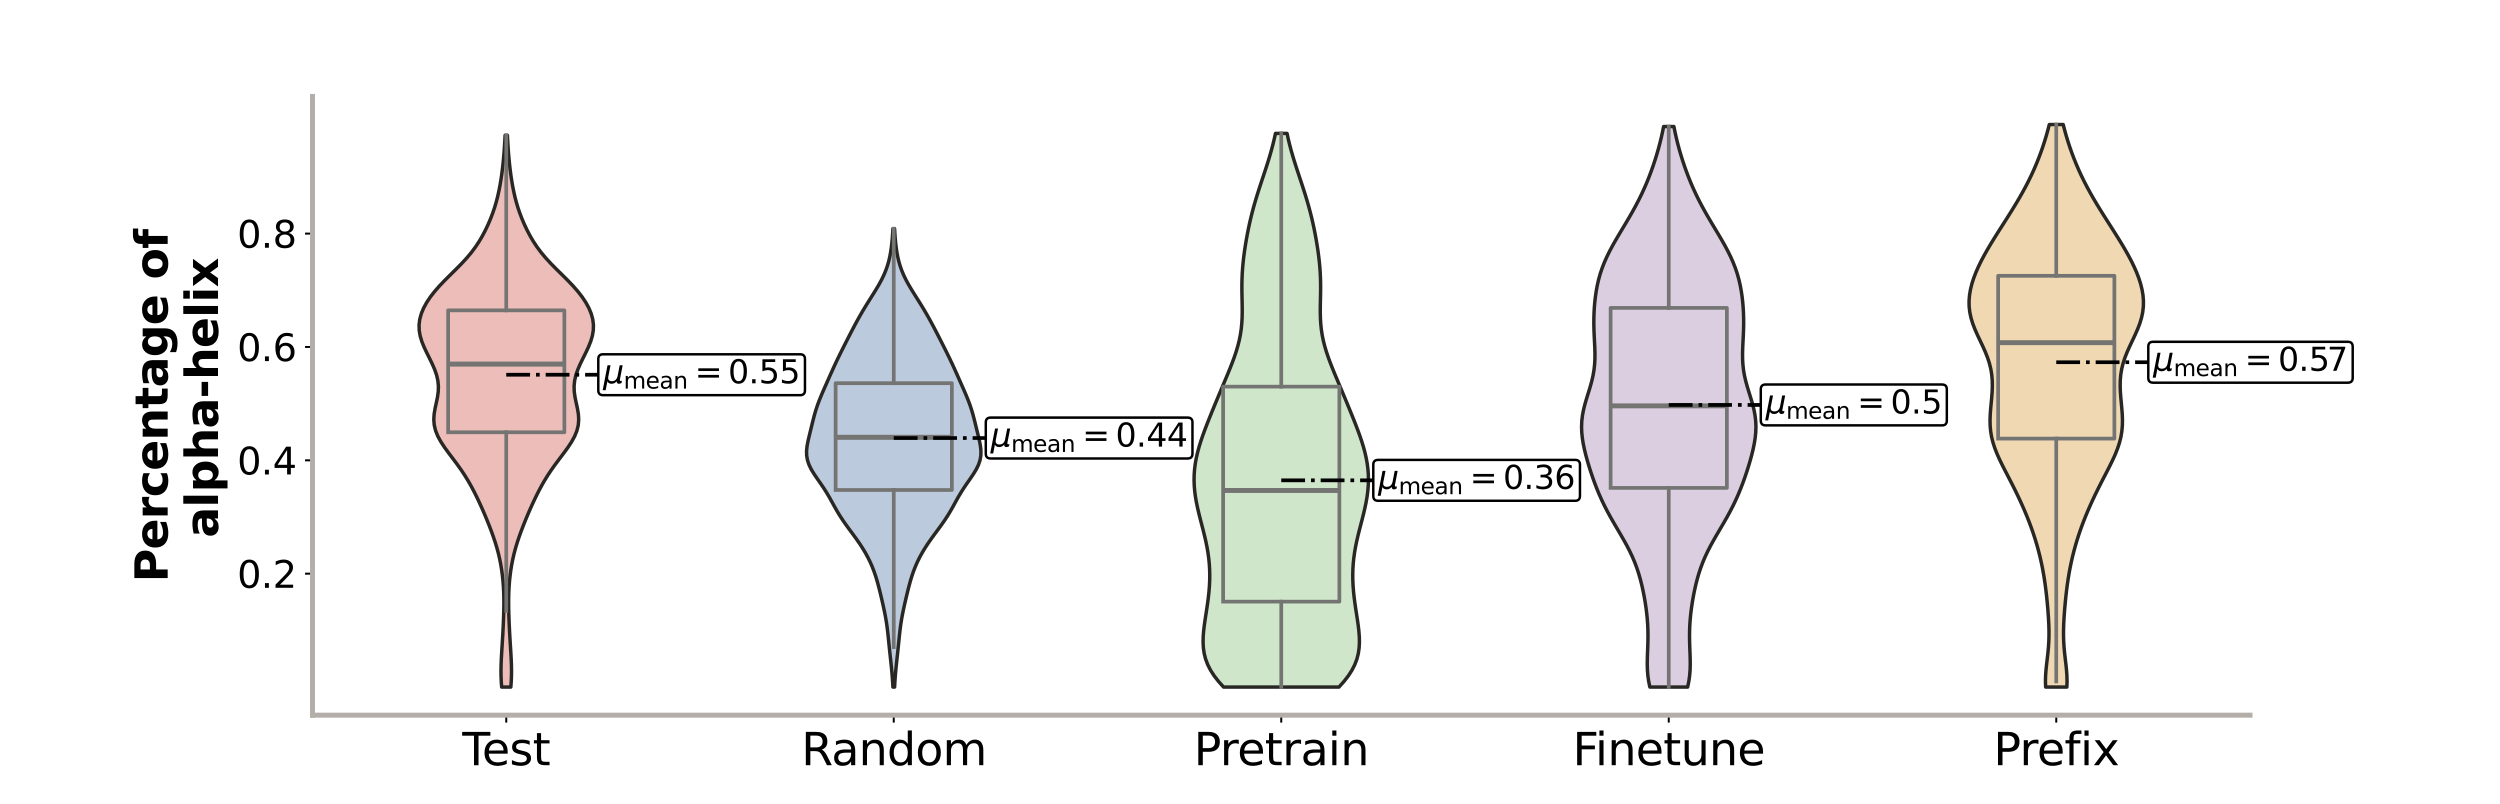 <?xml version="1.0" encoding="utf-8" standalone="no"?>
<!DOCTYPE svg PUBLIC "-//W3C//DTD SVG 1.1//EN"
  "http://www.w3.org/Graphics/SVG/1.1/DTD/svg11.dtd">
<svg xmlns:xlink="http://www.w3.org/1999/xlink" width="1008pt" height="324pt" viewBox="0 0 1008 324" xmlns="http://www.w3.org/2000/svg" version="1.1">
 <defs>
  <style type="text/css">*{stroke-linejoin: round; stroke-linecap: butt}</style>
 </defs>
 <g id="figure_1">
  <g id="patch_1">
   <path d="M 0 324 
L 1008 324 
L 1008 0 
L 0 0 
z
" style="fill: #ffffff"/>
  </g>
  <g id="axes_1">
   <g id="patch_2">
    <path d="M 126 288.36 
L 907.2 288.36 
L 907.2 38.88 
L 126 38.88 
z
" style="fill: #ffffff"/>
   </g>
   <g id="PolyCollection_1">
    <defs>
     <path id="m876f90b2d5" d="M 205.969 -46.98 
L 202.271 -46.98 
L 202.106 -49.227 
L 202.013 -51.474 
L 201.992 -53.721 
L 202.034 -55.968 
L 202.125 -58.215 
L 202.248 -60.461 
L 202.388 -62.708 
L 202.53 -64.955 
L 202.665 -67.202 
L 202.789 -69.449 
L 202.9 -71.696 
L 202.996 -73.943 
L 203.076 -76.19 
L 203.133 -78.437 
L 203.161 -80.684 
L 203.149 -82.93 
L 203.09 -85.177 
L 202.977 -87.424 
L 202.806 -89.671 
L 202.572 -91.918 
L 202.273 -94.165 
L 201.903 -96.412 
L 201.458 -98.659 
L 200.933 -100.906 
L 200.328 -103.153 
L 199.645 -105.4 
L 198.894 -107.646 
L 198.084 -109.893 
L 197.226 -112.14 
L 196.326 -114.387 
L 195.388 -116.634 
L 194.413 -118.881 
L 193.398 -121.128 
L 192.337 -123.375 
L 191.22 -125.622 
L 190.034 -127.869 
L 188.758 -130.115 
L 187.376 -132.362 
L 185.878 -134.609 
L 184.272 -136.856 
L 182.589 -139.103 
L 180.89 -141.35 
L 179.255 -143.597 
L 177.777 -145.844 
L 176.545 -148.091 
L 175.633 -150.338 
L 175.085 -152.585 
L 174.905 -154.831 
L 175.047 -157.078 
L 175.425 -159.325 
L 175.915 -161.572 
L 176.381 -163.819 
L 176.697 -166.066 
L 176.768 -168.313 
L 176.544 -170.56 
L 176.022 -172.807 
L 175.241 -175.054 
L 174.263 -177.3 
L 173.171 -179.547 
L 172.051 -181.794 
L 170.995 -184.041 
L 170.089 -186.288 
L 169.412 -188.535 
L 169.025 -190.782 
L 168.966 -193.029 
L 169.248 -195.276 
L 169.864 -197.523 
L 170.794 -199.77 
L 172.017 -202.016 
L 173.512 -204.263 
L 175.26 -206.51 
L 177.232 -208.757 
L 179.382 -211.004 
L 181.641 -213.251 
L 183.922 -215.498 
L 186.135 -217.745 
L 188.205 -219.992 
L 190.085 -222.239 
L 191.759 -224.485 
L 193.239 -226.732 
L 194.552 -228.979 
L 195.729 -231.226 
L 196.792 -233.473 
L 197.754 -235.72 
L 198.619 -237.967 
L 199.388 -240.214 
L 200.06 -242.461 
L 200.643 -244.708 
L 201.147 -246.955 
L 201.584 -249.201 
L 201.964 -251.448 
L 202.297 -253.695 
L 202.588 -255.942 
L 202.84 -258.189 
L 203.056 -260.436 
L 203.242 -262.683 
L 203.401 -264.93 
L 203.539 -267.177 
L 203.659 -269.424 
L 204.581 -269.424 
L 204.581 -269.424 
L 204.701 -267.177 
L 204.839 -264.93 
L 204.998 -262.683 
L 205.184 -260.436 
L 205.4 -258.189 
L 205.652 -255.942 
L 205.943 -253.695 
L 206.276 -251.448 
L 206.656 -249.201 
L 207.093 -246.955 
L 207.597 -244.708 
L 208.18 -242.461 
L 208.852 -240.214 
L 209.621 -237.967 
L 210.486 -235.72 
L 211.448 -233.473 
L 212.511 -231.226 
L 213.688 -228.979 
L 215.001 -226.732 
L 216.481 -224.485 
L 218.155 -222.239 
L 220.035 -219.992 
L 222.105 -217.745 
L 224.318 -215.498 
L 226.599 -213.251 
L 228.858 -211.004 
L 231.008 -208.757 
L 232.98 -206.51 
L 234.728 -204.263 
L 236.223 -202.016 
L 237.446 -199.77 
L 238.376 -197.523 
L 238.992 -195.276 
L 239.274 -193.029 
L 239.215 -190.782 
L 238.828 -188.535 
L 238.151 -186.288 
L 237.245 -184.041 
L 236.189 -181.794 
L 235.069 -179.547 
L 233.977 -177.3 
L 232.999 -175.054 
L 232.218 -172.807 
L 231.696 -170.56 
L 231.472 -168.313 
L 231.543 -166.066 
L 231.859 -163.819 
L 232.325 -161.572 
L 232.815 -159.325 
L 233.193 -157.078 
L 233.335 -154.831 
L 233.155 -152.585 
L 232.607 -150.338 
L 231.695 -148.091 
L 230.463 -145.844 
L 228.985 -143.597 
L 227.35 -141.35 
L 225.651 -139.103 
L 223.968 -136.856 
L 222.362 -134.609 
L 220.864 -132.362 
L 219.482 -130.115 
L 218.206 -127.869 
L 217.02 -125.622 
L 215.903 -123.375 
L 214.842 -121.128 
L 213.827 -118.881 
L 212.852 -116.634 
L 211.914 -114.387 
L 211.014 -112.14 
L 210.156 -109.893 
L 209.346 -107.646 
L 208.595 -105.4 
L 207.912 -103.153 
L 207.307 -100.906 
L 206.782 -98.659 
L 206.337 -96.412 
L 205.967 -94.165 
L 205.668 -91.918 
L 205.434 -89.671 
L 205.263 -87.424 
L 205.15 -85.177 
L 205.091 -82.93 
L 205.079 -80.684 
L 205.107 -78.437 
L 205.164 -76.19 
L 205.244 -73.943 
L 205.34 -71.696 
L 205.451 -69.449 
L 205.575 -67.202 
L 205.71 -64.955 
L 205.852 -62.708 
L 205.992 -60.461 
L 206.115 -58.215 
L 206.206 -55.968 
L 206.248 -53.721 
L 206.227 -51.474 
L 206.134 -49.227 
L 205.969 -46.98 
z
" style="stroke: #282724; stroke-width: 1.4"/>
    </defs>
    <g clip-path="url(#p2ea3771a79)">
     <use xlink:href="#m876f90b2d5" x="0" y="324" style="fill: #edbdb9; stroke: #282724; stroke-width: 1.4"/>
    </g>
   </g>
   <g id="PolyCollection_2">
    <defs>
     <path id="mf12c74383c" d="M 360.703 -46.98 
L 360.017 -46.98 
L 359.911 -48.847 
L 359.785 -50.714 
L 359.636 -52.58 
L 359.465 -54.447 
L 359.276 -56.314 
L 359.076 -58.181 
L 358.871 -60.047 
L 358.671 -61.914 
L 358.479 -63.781 
L 358.292 -65.648 
L 358.103 -67.514 
L 357.9 -69.381 
L 357.669 -71.248 
L 357.398 -73.115 
L 357.085 -74.981 
L 356.729 -76.848 
L 356.341 -78.715 
L 355.928 -80.582 
L 355.499 -82.448 
L 355.058 -84.315 
L 354.602 -86.182 
L 354.121 -88.049 
L 353.604 -89.915 
L 353.032 -91.782 
L 352.391 -93.649 
L 351.666 -95.516 
L 350.849 -97.382 
L 349.932 -99.249 
L 348.912 -101.116 
L 347.789 -102.983 
L 346.57 -104.849 
L 345.269 -106.716 
L 343.91 -108.583 
L 342.528 -110.45 
L 341.165 -112.316 
L 339.858 -114.183 
L 338.636 -116.05 
L 337.504 -117.917 
L 336.446 -119.783 
L 335.422 -121.65 
L 334.382 -123.517 
L 333.28 -125.384 
L 332.091 -127.25 
L 330.822 -129.117 
L 329.516 -130.984 
L 328.25 -132.851 
L 327.116 -134.717 
L 326.202 -136.584 
L 325.571 -138.451 
L 325.246 -140.318 
L 325.206 -142.184 
L 325.394 -144.051 
L 325.738 -145.918 
L 326.164 -147.785 
L 326.62 -149.651 
L 327.077 -151.518 
L 327.532 -153.385 
L 327.998 -155.252 
L 328.5 -157.118 
L 329.059 -158.985 
L 329.687 -160.852 
L 330.387 -162.719 
L 331.146 -164.585 
L 331.946 -166.452 
L 332.768 -168.319 
L 333.596 -170.186 
L 334.425 -172.052 
L 335.257 -173.919 
L 336.101 -175.786 
L 336.965 -177.653 
L 337.853 -179.519 
L 338.766 -181.386 
L 339.696 -183.253 
L 340.638 -185.12 
L 341.586 -186.986 
L 342.54 -188.853 
L 343.504 -190.72 
L 344.485 -192.587 
L 345.489 -194.454 
L 346.525 -196.32 
L 347.599 -198.187 
L 348.713 -200.054 
L 349.864 -201.921 
L 351.038 -203.787 
L 352.216 -205.654 
L 353.368 -207.521 
L 354.465 -209.388 
L 355.476 -211.254 
L 356.377 -213.121 
L 357.157 -214.988 
L 357.811 -216.855 
L 358.348 -218.721 
L 358.78 -220.588 
L 359.124 -222.455 
L 359.397 -224.322 
L 359.613 -226.188 
L 359.784 -228.055 
L 359.921 -229.922 
L 360.029 -231.789 
L 360.691 -231.789 
L 360.691 -231.789 
L 360.799 -229.922 
L 360.936 -228.055 
L 361.107 -226.188 
L 361.323 -224.322 
L 361.596 -222.455 
L 361.94 -220.588 
L 362.372 -218.721 
L 362.909 -216.855 
L 363.563 -214.988 
L 364.343 -213.121 
L 365.244 -211.254 
L 366.255 -209.388 
L 367.352 -207.521 
L 368.504 -205.654 
L 369.682 -203.787 
L 370.856 -201.921 
L 372.007 -200.054 
L 373.121 -198.187 
L 374.195 -196.32 
L 375.231 -194.454 
L 376.235 -192.587 
L 377.216 -190.72 
L 378.18 -188.853 
L 379.134 -186.986 
L 380.082 -185.12 
L 381.024 -183.253 
L 381.954 -181.386 
L 382.867 -179.519 
L 383.755 -177.653 
L 384.619 -175.786 
L 385.463 -173.919 
L 386.295 -172.052 
L 387.124 -170.186 
L 387.952 -168.319 
L 388.774 -166.452 
L 389.574 -164.585 
L 390.333 -162.719 
L 391.033 -160.852 
L 391.661 -158.985 
L 392.22 -157.118 
L 392.722 -155.252 
L 393.188 -153.385 
L 393.643 -151.518 
L 394.1 -149.651 
L 394.556 -147.785 
L 394.982 -145.918 
L 395.326 -144.051 
L 395.514 -142.184 
L 395.474 -140.318 
L 395.149 -138.451 
L 394.518 -136.584 
L 393.604 -134.717 
L 392.47 -132.851 
L 391.204 -130.984 
L 389.898 -129.117 
L 388.629 -127.25 
L 387.44 -125.384 
L 386.338 -123.517 
L 385.298 -121.65 
L 384.274 -119.783 
L 383.216 -117.917 
L 382.084 -116.05 
L 380.862 -114.183 
L 379.555 -112.316 
L 378.192 -110.45 
L 376.81 -108.583 
L 375.451 -106.716 
L 374.15 -104.849 
L 372.931 -102.983 
L 371.808 -101.116 
L 370.788 -99.249 
L 369.871 -97.382 
L 369.054 -95.516 
L 368.329 -93.649 
L 367.688 -91.782 
L 367.116 -89.915 
L 366.599 -88.049 
L 366.118 -86.182 
L 365.662 -84.315 
L 365.221 -82.448 
L 364.792 -80.582 
L 364.379 -78.715 
L 363.991 -76.848 
L 363.635 -74.981 
L 363.322 -73.115 
L 363.051 -71.248 
L 362.82 -69.381 
L 362.617 -67.514 
L 362.428 -65.648 
L 362.241 -63.781 
L 362.049 -61.914 
L 361.849 -60.047 
L 361.644 -58.181 
L 361.444 -56.314 
L 361.255 -54.447 
L 361.084 -52.58 
L 360.935 -50.714 
L 360.809 -48.847 
L 360.703 -46.98 
z
" style="stroke: #282724; stroke-width: 1.4"/>
    </defs>
    <g clip-path="url(#p2ea3771a79)">
     <use xlink:href="#mf12c74383c" x="0" y="324" style="fill: #bbcadc; stroke: #282724; stroke-width: 1.4"/>
    </g>
   </g>
   <g id="PolyCollection_3">
    <defs>
     <path id="m6385f361f2" d="M 539.866 -46.98 
L 493.334 -46.98 
L 491.318 -49.235 
L 489.565 -51.49 
L 488.107 -53.744 
L 486.956 -55.999 
L 486.104 -58.254 
L 485.53 -60.509 
L 485.202 -62.763 
L 485.081 -65.018 
L 485.127 -67.273 
L 485.299 -69.528 
L 485.562 -71.783 
L 485.881 -74.037 
L 486.227 -76.292 
L 486.575 -78.547 
L 486.905 -80.802 
L 487.199 -83.056 
L 487.443 -85.311 
L 487.626 -87.566 
L 487.738 -89.821 
L 487.772 -92.076 
L 487.723 -94.33 
L 487.589 -96.585 
L 487.367 -98.84 
L 487.061 -101.095 
L 486.675 -103.349 
L 486.218 -105.604 
L 485.702 -107.859 
L 485.143 -110.114 
L 484.56 -112.369 
L 483.973 -114.623 
L 483.404 -116.878 
L 482.874 -119.133 
L 482.404 -121.388 
L 482.012 -123.642 
L 481.713 -125.897 
L 481.522 -128.152 
L 481.446 -130.407 
L 481.492 -132.662 
L 481.662 -134.916 
L 481.955 -137.171 
L 482.365 -139.426 
L 482.884 -141.681 
L 483.5 -143.935 
L 484.2 -146.19 
L 484.968 -148.445 
L 485.791 -150.7 
L 486.653 -152.955 
L 487.543 -155.209 
L 488.452 -157.464 
L 489.374 -159.719 
L 490.306 -161.974 
L 491.246 -164.228 
L 492.193 -166.483 
L 493.144 -168.738 
L 494.094 -170.993 
L 495.035 -173.248 
L 495.956 -175.502 
L 496.84 -177.757 
L 497.671 -180.012 
L 498.429 -182.267 
L 499.098 -184.522 
L 499.664 -186.776 
L 500.117 -189.031 
L 500.455 -191.286 
L 500.683 -193.541 
L 500.813 -195.795 
L 500.862 -198.05 
L 500.854 -200.305 
L 500.814 -202.56 
L 500.765 -204.815 
L 500.732 -207.069 
L 500.732 -209.324 
L 500.777 -211.579 
L 500.876 -213.834 
L 501.031 -216.088 
L 501.239 -218.343 
L 501.496 -220.598 
L 501.798 -222.853 
L 502.139 -225.108 
L 502.517 -227.362 
L 502.929 -229.617 
L 503.378 -231.872 
L 503.863 -234.127 
L 504.388 -236.381 
L 504.955 -238.636 
L 505.563 -240.891 
L 506.211 -243.146 
L 506.896 -245.401 
L 507.61 -247.655 
L 508.346 -249.91 
L 509.094 -252.165 
L 509.843 -254.42 
L 510.582 -256.674 
L 511.299 -258.929 
L 511.985 -261.184 
L 512.631 -263.439 
L 513.229 -265.694 
L 513.775 -267.948 
L 514.265 -270.203 
L 518.935 -270.203 
L 518.935 -270.203 
L 519.425 -267.948 
L 519.971 -265.694 
L 520.569 -263.439 
L 521.215 -261.184 
L 521.901 -258.929 
L 522.618 -256.674 
L 523.357 -254.42 
L 524.106 -252.165 
L 524.854 -249.91 
L 525.59 -247.655 
L 526.304 -245.401 
L 526.989 -243.146 
L 527.637 -240.891 
L 528.245 -238.636 
L 528.812 -236.381 
L 529.337 -234.127 
L 529.822 -231.872 
L 530.271 -229.617 
L 530.683 -227.362 
L 531.061 -225.108 
L 531.402 -222.853 
L 531.704 -220.598 
L 531.961 -218.343 
L 532.169 -216.088 
L 532.324 -213.834 
L 532.423 -211.579 
L 532.468 -209.324 
L 532.468 -207.069 
L 532.435 -204.815 
L 532.386 -202.56 
L 532.346 -200.305 
L 532.338 -198.05 
L 532.387 -195.795 
L 532.517 -193.541 
L 532.745 -191.286 
L 533.083 -189.031 
L 533.536 -186.776 
L 534.102 -184.522 
L 534.771 -182.267 
L 535.529 -180.012 
L 536.36 -177.757 
L 537.244 -175.502 
L 538.165 -173.248 
L 539.106 -170.993 
L 540.056 -168.738 
L 541.007 -166.483 
L 541.954 -164.228 
L 542.894 -161.974 
L 543.826 -159.719 
L 544.748 -157.464 
L 545.657 -155.209 
L 546.547 -152.955 
L 547.409 -150.7 
L 548.232 -148.445 
L 549 -146.19 
L 549.7 -143.935 
L 550.316 -141.681 
L 550.835 -139.426 
L 551.245 -137.171 
L 551.538 -134.916 
L 551.708 -132.662 
L 551.754 -130.407 
L 551.678 -128.152 
L 551.487 -125.897 
L 551.188 -123.642 
L 550.796 -121.388 
L 550.326 -119.133 
L 549.796 -116.878 
L 549.227 -114.623 
L 548.64 -112.369 
L 548.057 -110.114 
L 547.498 -107.859 
L 546.982 -105.604 
L 546.525 -103.349 
L 546.139 -101.095 
L 545.833 -98.84 
L 545.611 -96.585 
L 545.477 -94.33 
L 545.428 -92.076 
L 545.462 -89.821 
L 545.574 -87.566 
L 545.757 -85.311 
L 546.001 -83.056 
L 546.295 -80.802 
L 546.625 -78.547 
L 546.973 -76.292 
L 547.319 -74.037 
L 547.638 -71.783 
L 547.901 -69.528 
L 548.073 -67.273 
L 548.119 -65.018 
L 547.998 -62.763 
L 547.67 -60.509 
L 547.096 -58.254 
L 546.244 -55.999 
L 545.093 -53.744 
L 543.635 -51.49 
L 541.882 -49.235 
L 539.866 -46.98 
z
" style="stroke: #282724; stroke-width: 1.4"/>
    </defs>
    <g clip-path="url(#p2ea3771a79)">
     <use xlink:href="#m6385f361f2" x="0" y="324" style="fill: #d0e6cb; stroke: #282724; stroke-width: 1.4"/>
    </g>
   </g>
   <g id="PolyCollection_4">
    <defs>
     <path id="m94297ff638" d="M 680.456 -46.98 
L 665.224 -46.98 
L 664.747 -49.263 
L 664.421 -51.546 
L 664.237 -53.828 
L 664.174 -56.111 
L 664.199 -58.394 
L 664.274 -60.677 
L 664.363 -62.96 
L 664.435 -65.243 
L 664.465 -67.525 
L 664.437 -69.808 
L 664.344 -72.091 
L 664.183 -74.374 
L 663.957 -76.657 
L 663.671 -78.939 
L 663.328 -81.222 
L 662.933 -83.505 
L 662.483 -85.788 
L 661.975 -88.071 
L 661.4 -90.353 
L 660.746 -92.636 
L 659.998 -94.919 
L 659.145 -97.202 
L 658.18 -99.485 
L 657.104 -101.768 
L 655.926 -104.05 
L 654.665 -106.333 
L 653.349 -108.616 
L 652.007 -110.899 
L 650.67 -113.182 
L 649.368 -115.464 
L 648.122 -117.747 
L 646.946 -120.03 
L 645.848 -122.313 
L 644.827 -124.596 
L 643.88 -126.879 
L 643 -129.161 
L 642.178 -131.444 
L 641.406 -133.727 
L 640.682 -136.01 
L 640.006 -138.293 
L 639.383 -140.575 
L 638.826 -142.858 
L 638.354 -145.141 
L 637.99 -147.424 
L 637.76 -149.707 
L 637.686 -151.989 
L 637.784 -154.272 
L 638.057 -156.555 
L 638.494 -158.838 
L 639.067 -161.121 
L 639.735 -163.404 
L 640.446 -165.686 
L 641.144 -167.969 
L 641.777 -170.252 
L 642.305 -172.535 
L 642.699 -174.818 
L 642.951 -177.1 
L 643.071 -179.383 
L 643.08 -181.666 
L 643.012 -183.949 
L 642.902 -186.232 
L 642.785 -188.514 
L 642.69 -190.797 
L 642.637 -193.08 
L 642.639 -195.363 
L 642.702 -197.646 
L 642.829 -199.929 
L 643.021 -202.211 
L 643.282 -204.494 
L 643.621 -206.777 
L 644.048 -209.06 
L 644.576 -211.343 
L 645.218 -213.625 
L 645.983 -215.908 
L 646.874 -218.191 
L 647.887 -220.474 
L 649.013 -222.757 
L 650.233 -225.04 
L 651.528 -227.322 
L 652.872 -229.605 
L 654.24 -231.888 
L 655.607 -234.171 
L 656.953 -236.454 
L 658.259 -238.736 
L 659.511 -241.019 
L 660.702 -243.302 
L 661.827 -245.585 
L 662.885 -247.868 
L 663.877 -250.15 
L 664.806 -252.433 
L 665.676 -254.716 
L 666.49 -256.999 
L 667.251 -259.282 
L 667.962 -261.565 
L 668.623 -263.847 
L 669.235 -266.13 
L 669.797 -268.413 
L 670.308 -270.696 
L 670.767 -272.979 
L 674.913 -272.979 
L 674.913 -272.979 
L 675.372 -270.696 
L 675.883 -268.413 
L 676.445 -266.13 
L 677.057 -263.847 
L 677.718 -261.565 
L 678.429 -259.282 
L 679.19 -256.999 
L 680.004 -254.716 
L 680.874 -252.433 
L 681.803 -250.15 
L 682.795 -247.868 
L 683.853 -245.585 
L 684.978 -243.302 
L 686.169 -241.019 
L 687.421 -238.736 
L 688.727 -236.454 
L 690.073 -234.171 
L 691.44 -231.888 
L 692.808 -229.605 
L 694.152 -227.322 
L 695.447 -225.04 
L 696.667 -222.757 
L 697.793 -220.474 
L 698.806 -218.191 
L 699.697 -215.908 
L 700.462 -213.625 
L 701.104 -211.343 
L 701.632 -209.06 
L 702.059 -206.777 
L 702.398 -204.494 
L 702.659 -202.211 
L 702.851 -199.929 
L 702.978 -197.646 
L 703.041 -195.363 
L 703.043 -193.08 
L 702.99 -190.797 
L 702.895 -188.514 
L 702.778 -186.232 
L 702.668 -183.949 
L 702.6 -181.666 
L 702.609 -179.383 
L 702.729 -177.1 
L 702.981 -174.818 
L 703.375 -172.535 
L 703.903 -170.252 
L 704.536 -167.969 
L 705.234 -165.686 
L 705.945 -163.404 
L 706.613 -161.121 
L 707.186 -158.838 
L 707.623 -156.555 
L 707.896 -154.272 
L 707.994 -151.989 
L 707.92 -149.707 
L 707.69 -147.424 
L 707.326 -145.141 
L 706.854 -142.858 
L 706.297 -140.575 
L 705.674 -138.293 
L 704.998 -136.01 
L 704.274 -133.727 
L 703.502 -131.444 
L 702.68 -129.161 
L 701.8 -126.879 
L 700.853 -124.596 
L 699.832 -122.313 
L 698.734 -120.03 
L 697.558 -117.747 
L 696.312 -115.464 
L 695.01 -113.182 
L 693.673 -110.899 
L 692.331 -108.616 
L 691.015 -106.333 
L 689.754 -104.05 
L 688.576 -101.768 
L 687.5 -99.485 
L 686.535 -97.202 
L 685.682 -94.919 
L 684.934 -92.636 
L 684.28 -90.353 
L 683.705 -88.071 
L 683.197 -85.788 
L 682.747 -83.505 
L 682.352 -81.222 
L 682.009 -78.939 
L 681.723 -76.657 
L 681.497 -74.374 
L 681.336 -72.091 
L 681.243 -69.808 
L 681.215 -67.525 
L 681.245 -65.243 
L 681.317 -62.96 
L 681.406 -60.677 
L 681.481 -58.394 
L 681.506 -56.111 
L 681.443 -53.828 
L 681.259 -51.546 
L 680.933 -49.263 
L 680.456 -46.98 
z
" style="stroke: #282724; stroke-width: 1.4"/>
    </defs>
    <g clip-path="url(#p2ea3771a79)">
     <use xlink:href="#m94297ff638" x="0" y="324" style="fill: #dbcee1; stroke: #282724; stroke-width: 1.4"/>
    </g>
   </g>
   <g id="PolyCollection_5">
    <defs>
     <path id="me8828ed50b" d="M 833.357 -46.98 
L 824.803 -46.98 
L 824.724 -49.271 
L 824.78 -51.562 
L 824.947 -53.853 
L 825.187 -56.144 
L 825.458 -58.435 
L 825.718 -60.725 
L 825.931 -63.016 
L 826.077 -65.307 
L 826.148 -67.598 
L 826.145 -69.889 
L 826.079 -72.18 
L 825.963 -74.471 
L 825.809 -76.762 
L 825.626 -79.053 
L 825.418 -81.344 
L 825.185 -83.635 
L 824.923 -85.925 
L 824.627 -88.216 
L 824.293 -90.507 
L 823.915 -92.798 
L 823.49 -95.089 
L 823.015 -97.38 
L 822.49 -99.671 
L 821.911 -101.962 
L 821.279 -104.253 
L 820.592 -106.544 
L 819.85 -108.835 
L 819.053 -111.125 
L 818.203 -113.416 
L 817.3 -115.707 
L 816.349 -117.998 
L 815.35 -120.289 
L 814.305 -122.58 
L 813.218 -124.871 
L 812.092 -127.162 
L 810.932 -129.453 
L 809.75 -131.744 
L 808.563 -134.035 
L 807.395 -136.325 
L 806.279 -138.616 
L 805.25 -140.907 
L 804.344 -143.198 
L 803.593 -145.489 
L 803.019 -147.78 
L 802.632 -150.071 
L 802.426 -152.362 
L 802.381 -154.653 
L 802.465 -156.944 
L 802.637 -159.235 
L 802.853 -161.525 
L 803.066 -163.816 
L 803.232 -166.107 
L 803.311 -168.398 
L 803.264 -170.689 
L 803.062 -172.98 
L 802.682 -175.271 
L 802.114 -177.562 
L 801.364 -179.853 
L 800.457 -182.144 
L 799.433 -184.435 
L 798.348 -186.725 
L 797.269 -189.016 
L 796.262 -191.307 
L 795.386 -193.598 
L 794.691 -195.889 
L 794.208 -198.18 
L 793.953 -200.471 
L 793.926 -202.762 
L 794.117 -205.053 
L 794.509 -207.344 
L 795.084 -209.635 
L 795.821 -211.925 
L 796.702 -214.216 
L 797.71 -216.507 
L 798.828 -218.798 
L 800.041 -221.089 
L 801.334 -223.38 
L 802.69 -225.671 
L 804.095 -227.962 
L 805.533 -230.253 
L 806.99 -232.544 
L 808.452 -234.835 
L 809.905 -237.125 
L 811.337 -239.416 
L 812.736 -241.707 
L 814.092 -243.998 
L 815.397 -246.289 
L 816.644 -248.58 
L 817.83 -250.871 
L 818.95 -253.162 
L 820.004 -255.453 
L 820.994 -257.744 
L 821.919 -260.035 
L 822.784 -262.325 
L 823.591 -264.616 
L 824.343 -266.907 
L 825.041 -269.198 
L 825.687 -271.489 
L 826.278 -273.78 
L 831.882 -273.78 
L 831.882 -273.78 
L 832.473 -271.489 
L 833.119 -269.198 
L 833.817 -266.907 
L 834.569 -264.616 
L 835.376 -262.325 
L 836.241 -260.035 
L 837.166 -257.744 
L 838.156 -255.453 
L 839.21 -253.162 
L 840.33 -250.871 
L 841.516 -248.58 
L 842.763 -246.289 
L 844.068 -243.998 
L 845.424 -241.707 
L 846.823 -239.416 
L 848.255 -237.125 
L 849.708 -234.835 
L 851.17 -232.544 
L 852.627 -230.253 
L 854.065 -227.962 
L 855.47 -225.671 
L 856.826 -223.38 
L 858.119 -221.089 
L 859.332 -218.798 
L 860.45 -216.507 
L 861.458 -214.216 
L 862.339 -211.925 
L 863.076 -209.635 
L 863.651 -207.344 
L 864.043 -205.053 
L 864.234 -202.762 
L 864.207 -200.471 
L 863.952 -198.18 
L 863.469 -195.889 
L 862.774 -193.598 
L 861.898 -191.307 
L 860.891 -189.016 
L 859.812 -186.725 
L 858.727 -184.435 
L 857.703 -182.144 
L 856.796 -179.853 
L 856.046 -177.562 
L 855.478 -175.271 
L 855.098 -172.98 
L 854.896 -170.689 
L 854.849 -168.398 
L 854.928 -166.107 
L 855.094 -163.816 
L 855.307 -161.525 
L 855.523 -159.235 
L 855.695 -156.944 
L 855.779 -154.653 
L 855.734 -152.362 
L 855.528 -150.071 
L 855.141 -147.78 
L 854.567 -145.489 
L 853.816 -143.198 
L 852.91 -140.907 
L 851.881 -138.616 
L 850.765 -136.325 
L 849.597 -134.035 
L 848.41 -131.744 
L 847.228 -129.453 
L 846.068 -127.162 
L 844.942 -124.871 
L 843.855 -122.58 
L 842.81 -120.289 
L 841.811 -117.998 
L 840.86 -115.707 
L 839.957 -113.416 
L 839.107 -111.125 
L 838.31 -108.835 
L 837.568 -106.544 
L 836.881 -104.253 
L 836.249 -101.962 
L 835.67 -99.671 
L 835.145 -97.38 
L 834.67 -95.089 
L 834.245 -92.798 
L 833.867 -90.507 
L 833.533 -88.216 
L 833.237 -85.925 
L 832.975 -83.635 
L 832.742 -81.344 
L 832.534 -79.053 
L 832.351 -76.762 
L 832.197 -74.471 
L 832.081 -72.18 
L 832.015 -69.889 
L 832.012 -67.598 
L 832.083 -65.307 
L 832.229 -63.016 
L 832.442 -60.725 
L 832.702 -58.435 
L 832.973 -56.144 
L 833.213 -53.853 
L 833.38 -51.562 
L 833.436 -49.271 
L 833.357 -46.98 
z
" style="stroke: #282724; stroke-width: 1.4"/>
    </defs>
    <g clip-path="url(#p2ea3771a79)">
     <use xlink:href="#me8828ed50b" x="0" y="324" style="fill: #f0d8b3; stroke: #282724; stroke-width: 1.4"/>
    </g>
   </g>
   <g id="matplotlib.axis_1">
    <g id="xtick_1">
     <g id="line2d_1">
      <defs>
       <path id="mc255197f6b" d="M 0 0 
L 0 3 
" style="stroke: #000000; stroke-width: 0.8"/>
      </defs>
      <g>
       <use xlink:href="#mc255197f6b" x="204.12" y="288.36" style="stroke: #000000; stroke-width: 0.8"/>
      </g>
     </g>
     <g id="text_1">
      <!-- Test -->
      <g transform="translate(186.398 308.537) scale(0.18 -0.18)">
       <defs>
        <path id="DejaVuSans-54" d="M -19 4666 
L 3928 4666 
L 3928 4134 
L 2272 4134 
L 2272 0 
L 1638 0 
L 1638 4134 
L -19 4134 
L -19 4666 
z
" transform="scale(0.016)"/>
        <path id="DejaVuSans-65" d="M 3597 1894 
L 3597 1613 
L 953 1613 
Q 991 1019 1311 708 
Q 1631 397 2203 397 
Q 2534 397 2845 478 
Q 3156 559 3463 722 
L 3463 178 
Q 3153 47 2828 -22 
Q 2503 -91 2169 -91 
Q 1331 -91 842 396 
Q 353 884 353 1716 
Q 353 2575 817 3079 
Q 1281 3584 2069 3584 
Q 2775 3584 3186 3129 
Q 3597 2675 3597 1894 
z
M 3022 2063 
Q 3016 2534 2758 2815 
Q 2500 3097 2075 3097 
Q 1594 3097 1305 2825 
Q 1016 2553 972 2059 
L 3022 2063 
z
" transform="scale(0.016)"/>
        <path id="DejaVuSans-73" d="M 2834 3397 
L 2834 2853 
Q 2591 2978 2328 3040 
Q 2066 3103 1784 3103 
Q 1356 3103 1142 2972 
Q 928 2841 928 2578 
Q 928 2378 1081 2264 
Q 1234 2150 1697 2047 
L 1894 2003 
Q 2506 1872 2764 1633 
Q 3022 1394 3022 966 
Q 3022 478 2636 193 
Q 2250 -91 1575 -91 
Q 1294 -91 989 -36 
Q 684 19 347 128 
L 347 722 
Q 666 556 975 473 
Q 1284 391 1588 391 
Q 1994 391 2212 530 
Q 2431 669 2431 922 
Q 2431 1156 2273 1281 
Q 2116 1406 1581 1522 
L 1381 1569 
Q 847 1681 609 1914 
Q 372 2147 372 2553 
Q 372 3047 722 3315 
Q 1072 3584 1716 3584 
Q 2034 3584 2315 3537 
Q 2597 3491 2834 3397 
z
" transform="scale(0.016)"/>
        <path id="DejaVuSans-74" d="M 1172 4494 
L 1172 3500 
L 2356 3500 
L 2356 3053 
L 1172 3053 
L 1172 1153 
Q 1172 725 1289 603 
Q 1406 481 1766 481 
L 2356 481 
L 2356 0 
L 1766 0 
Q 1100 0 847 248 
Q 594 497 594 1153 
L 594 3053 
L 172 3053 
L 172 3500 
L 594 3500 
L 594 4494 
L 1172 4494 
z
" transform="scale(0.016)"/>
       </defs>
       <use xlink:href="#DejaVuSans-54"/>
       <use xlink:href="#DejaVuSans-65" x="44.084"/>
       <use xlink:href="#DejaVuSans-73" x="105.607"/>
       <use xlink:href="#DejaVuSans-74" x="157.707"/>
      </g>
     </g>
    </g>
    <g id="xtick_2">
     <g id="line2d_2">
      <g>
       <use xlink:href="#mc255197f6b" x="360.36" y="288.36" style="stroke: #000000; stroke-width: 0.8"/>
      </g>
     </g>
     <g id="text_2">
      <!-- Random -->
      <g transform="translate(323.103 308.537) scale(0.18 -0.18)">
       <defs>
        <path id="DejaVuSans-52" d="M 2841 2188 
Q 3044 2119 3236 1894 
Q 3428 1669 3622 1275 
L 4263 0 
L 3584 0 
L 2988 1197 
Q 2756 1666 2539 1819 
Q 2322 1972 1947 1972 
L 1259 1972 
L 1259 0 
L 628 0 
L 628 4666 
L 2053 4666 
Q 2853 4666 3247 4331 
Q 3641 3997 3641 3322 
Q 3641 2881 3436 2590 
Q 3231 2300 2841 2188 
z
M 1259 4147 
L 1259 2491 
L 2053 2491 
Q 2509 2491 2742 2702 
Q 2975 2913 2975 3322 
Q 2975 3731 2742 3939 
Q 2509 4147 2053 4147 
L 1259 4147 
z
" transform="scale(0.016)"/>
        <path id="DejaVuSans-61" d="M 2194 1759 
Q 1497 1759 1228 1600 
Q 959 1441 959 1056 
Q 959 750 1161 570 
Q 1363 391 1709 391 
Q 2188 391 2477 730 
Q 2766 1069 2766 1631 
L 2766 1759 
L 2194 1759 
z
M 3341 1997 
L 3341 0 
L 2766 0 
L 2766 531 
Q 2569 213 2275 61 
Q 1981 -91 1556 -91 
Q 1019 -91 701 211 
Q 384 513 384 1019 
Q 384 1609 779 1909 
Q 1175 2209 1959 2209 
L 2766 2209 
L 2766 2266 
Q 2766 2663 2505 2880 
Q 2244 3097 1772 3097 
Q 1472 3097 1187 3025 
Q 903 2953 641 2809 
L 641 3341 
Q 956 3463 1253 3523 
Q 1550 3584 1831 3584 
Q 2591 3584 2966 3190 
Q 3341 2797 3341 1997 
z
" transform="scale(0.016)"/>
        <path id="DejaVuSans-6e" d="M 3513 2113 
L 3513 0 
L 2938 0 
L 2938 2094 
Q 2938 2591 2744 2837 
Q 2550 3084 2163 3084 
Q 1697 3084 1428 2787 
Q 1159 2491 1159 1978 
L 1159 0 
L 581 0 
L 581 3500 
L 1159 3500 
L 1159 2956 
Q 1366 3272 1645 3428 
Q 1925 3584 2291 3584 
Q 2894 3584 3203 3211 
Q 3513 2838 3513 2113 
z
" transform="scale(0.016)"/>
        <path id="DejaVuSans-64" d="M 2906 2969 
L 2906 4863 
L 3481 4863 
L 3481 0 
L 2906 0 
L 2906 525 
Q 2725 213 2448 61 
Q 2172 -91 1784 -91 
Q 1150 -91 751 415 
Q 353 922 353 1747 
Q 353 2572 751 3078 
Q 1150 3584 1784 3584 
Q 2172 3584 2448 3432 
Q 2725 3281 2906 2969 
z
M 947 1747 
Q 947 1113 1208 752 
Q 1469 391 1925 391 
Q 2381 391 2643 752 
Q 2906 1113 2906 1747 
Q 2906 2381 2643 2742 
Q 2381 3103 1925 3103 
Q 1469 3103 1208 2742 
Q 947 2381 947 1747 
z
" transform="scale(0.016)"/>
        <path id="DejaVuSans-6f" d="M 1959 3097 
Q 1497 3097 1228 2736 
Q 959 2375 959 1747 
Q 959 1119 1226 758 
Q 1494 397 1959 397 
Q 2419 397 2687 759 
Q 2956 1122 2956 1747 
Q 2956 2369 2687 2733 
Q 2419 3097 1959 3097 
z
M 1959 3584 
Q 2709 3584 3137 3096 
Q 3566 2609 3566 1747 
Q 3566 888 3137 398 
Q 2709 -91 1959 -91 
Q 1206 -91 779 398 
Q 353 888 353 1747 
Q 353 2609 779 3096 
Q 1206 3584 1959 3584 
z
" transform="scale(0.016)"/>
        <path id="DejaVuSans-6d" d="M 3328 2828 
Q 3544 3216 3844 3400 
Q 4144 3584 4550 3584 
Q 5097 3584 5394 3201 
Q 5691 2819 5691 2113 
L 5691 0 
L 5113 0 
L 5113 2094 
Q 5113 2597 4934 2840 
Q 4756 3084 4391 3084 
Q 3944 3084 3684 2787 
Q 3425 2491 3425 1978 
L 3425 0 
L 2847 0 
L 2847 2094 
Q 2847 2600 2669 2842 
Q 2491 3084 2119 3084 
Q 1678 3084 1418 2786 
Q 1159 2488 1159 1978 
L 1159 0 
L 581 0 
L 581 3500 
L 1159 3500 
L 1159 2956 
Q 1356 3278 1631 3431 
Q 1906 3584 2284 3584 
Q 2666 3584 2933 3390 
Q 3200 3197 3328 2828 
z
" transform="scale(0.016)"/>
       </defs>
       <use xlink:href="#DejaVuSans-52"/>
       <use xlink:href="#DejaVuSans-61" x="67.232"/>
       <use xlink:href="#DejaVuSans-6e" x="128.512"/>
       <use xlink:href="#DejaVuSans-64" x="191.891"/>
       <use xlink:href="#DejaVuSans-6f" x="255.367"/>
       <use xlink:href="#DejaVuSans-6d" x="316.549"/>
      </g>
     </g>
    </g>
    <g id="xtick_3">
     <g id="line2d_3">
      <g>
       <use xlink:href="#mc255197f6b" x="516.6" y="288.36" style="stroke: #000000; stroke-width: 0.8"/>
      </g>
     </g>
     <g id="text_3">
      <!-- Pretrain -->
      <g transform="translate(481.348 308.537) scale(0.18 -0.18)">
       <defs>
        <path id="DejaVuSans-50" d="M 1259 4147 
L 1259 2394 
L 2053 2394 
Q 2494 2394 2734 2622 
Q 2975 2850 2975 3272 
Q 2975 3691 2734 3919 
Q 2494 4147 2053 4147 
L 1259 4147 
z
M 628 4666 
L 2053 4666 
Q 2838 4666 3239 4311 
Q 3641 3956 3641 3272 
Q 3641 2581 3239 2228 
Q 2838 1875 2053 1875 
L 1259 1875 
L 1259 0 
L 628 0 
L 628 4666 
z
" transform="scale(0.016)"/>
        <path id="DejaVuSans-72" d="M 2631 2963 
Q 2534 3019 2420 3045 
Q 2306 3072 2169 3072 
Q 1681 3072 1420 2755 
Q 1159 2438 1159 1844 
L 1159 0 
L 581 0 
L 581 3500 
L 1159 3500 
L 1159 2956 
Q 1341 3275 1631 3429 
Q 1922 3584 2338 3584 
Q 2397 3584 2469 3576 
Q 2541 3569 2628 3553 
L 2631 2963 
z
" transform="scale(0.016)"/>
        <path id="DejaVuSans-69" d="M 603 3500 
L 1178 3500 
L 1178 0 
L 603 0 
L 603 3500 
z
M 603 4863 
L 1178 4863 
L 1178 4134 
L 603 4134 
L 603 4863 
z
" transform="scale(0.016)"/>
       </defs>
       <use xlink:href="#DejaVuSans-50"/>
       <use xlink:href="#DejaVuSans-72" x="58.553"/>
       <use xlink:href="#DejaVuSans-65" x="97.416"/>
       <use xlink:href="#DejaVuSans-74" x="158.939"/>
       <use xlink:href="#DejaVuSans-72" x="198.148"/>
       <use xlink:href="#DejaVuSans-61" x="239.262"/>
       <use xlink:href="#DejaVuSans-69" x="300.541"/>
       <use xlink:href="#DejaVuSans-6e" x="328.324"/>
      </g>
     </g>
    </g>
    <g id="xtick_4">
     <g id="line2d_4">
      <g>
       <use xlink:href="#mc255197f6b" x="672.84" y="288.36" style="stroke: #000000; stroke-width: 0.8"/>
      </g>
     </g>
     <g id="text_4">
      <!-- Finetune -->
      <g transform="translate(634.101 308.537) scale(0.18 -0.18)">
       <defs>
        <path id="DejaVuSans-46" d="M 628 4666 
L 3309 4666 
L 3309 4134 
L 1259 4134 
L 1259 2759 
L 3109 2759 
L 3109 2228 
L 1259 2228 
L 1259 0 
L 628 0 
L 628 4666 
z
" transform="scale(0.016)"/>
        <path id="DejaVuSans-75" d="M 544 1381 
L 544 3500 
L 1119 3500 
L 1119 1403 
Q 1119 906 1312 657 
Q 1506 409 1894 409 
Q 2359 409 2629 706 
Q 2900 1003 2900 1516 
L 2900 3500 
L 3475 3500 
L 3475 0 
L 2900 0 
L 2900 538 
Q 2691 219 2414 64 
Q 2138 -91 1772 -91 
Q 1169 -91 856 284 
Q 544 659 544 1381 
z
M 1991 3584 
L 1991 3584 
z
" transform="scale(0.016)"/>
       </defs>
       <use xlink:href="#DejaVuSans-46"/>
       <use xlink:href="#DejaVuSans-69" x="50.27"/>
       <use xlink:href="#DejaVuSans-6e" x="78.053"/>
       <use xlink:href="#DejaVuSans-65" x="141.432"/>
       <use xlink:href="#DejaVuSans-74" x="202.955"/>
       <use xlink:href="#DejaVuSans-75" x="242.164"/>
       <use xlink:href="#DejaVuSans-6e" x="305.543"/>
       <use xlink:href="#DejaVuSans-65" x="368.922"/>
      </g>
     </g>
    </g>
    <g id="xtick_5">
     <g id="line2d_5">
      <g>
       <use xlink:href="#mc255197f6b" x="829.08" y="288.36" style="stroke: #000000; stroke-width: 0.8"/>
      </g>
     </g>
     <g id="text_5">
      <!-- Prefix -->
      <g transform="translate(803.78 308.537) scale(0.18 -0.18)">
       <defs>
        <path id="DejaVuSans-66" d="M 2375 4863 
L 2375 4384 
L 1825 4384 
Q 1516 4384 1395 4259 
Q 1275 4134 1275 3809 
L 1275 3500 
L 2222 3500 
L 2222 3053 
L 1275 3053 
L 1275 0 
L 697 0 
L 697 3053 
L 147 3053 
L 147 3500 
L 697 3500 
L 697 3744 
Q 697 4328 969 4595 
Q 1241 4863 1831 4863 
L 2375 4863 
z
" transform="scale(0.016)"/>
        <path id="DejaVuSans-78" d="M 3513 3500 
L 2247 1797 
L 3578 0 
L 2900 0 
L 1881 1375 
L 863 0 
L 184 0 
L 1544 1831 
L 300 3500 
L 978 3500 
L 1906 2253 
L 2834 3500 
L 3513 3500 
z
" transform="scale(0.016)"/>
       </defs>
       <use xlink:href="#DejaVuSans-50"/>
       <use xlink:href="#DejaVuSans-72" x="58.553"/>
       <use xlink:href="#DejaVuSans-65" x="97.416"/>
       <use xlink:href="#DejaVuSans-66" x="158.939"/>
       <use xlink:href="#DejaVuSans-69" x="194.145"/>
       <use xlink:href="#DejaVuSans-78" x="221.928"/>
      </g>
     </g>
    </g>
   </g>
   <g id="matplotlib.axis_2">
    <g id="ytick_1">
     <g id="line2d_6">
      <defs>
       <path id="ma45da3b833" d="M 0 0 
L -3 0 
" style="stroke: #000000; stroke-width: 0.8"/>
      </defs>
      <g>
       <use xlink:href="#ma45da3b833" x="126" y="231.312" style="stroke: #000000; stroke-width: 0.8"/>
      </g>
     </g>
     <g id="text_6">
      <!-- 0.2 -->
      <g transform="translate(95.645 237.011) scale(0.15 -0.15)">
       <defs>
        <path id="DejaVuSans-30" d="M 2034 4250 
Q 1547 4250 1301 3770 
Q 1056 3291 1056 2328 
Q 1056 1369 1301 889 
Q 1547 409 2034 409 
Q 2525 409 2770 889 
Q 3016 1369 3016 2328 
Q 3016 3291 2770 3770 
Q 2525 4250 2034 4250 
z
M 2034 4750 
Q 2819 4750 3233 4129 
Q 3647 3509 3647 2328 
Q 3647 1150 3233 529 
Q 2819 -91 2034 -91 
Q 1250 -91 836 529 
Q 422 1150 422 2328 
Q 422 3509 836 4129 
Q 1250 4750 2034 4750 
z
" transform="scale(0.016)"/>
        <path id="DejaVuSans-2e" d="M 684 794 
L 1344 794 
L 1344 0 
L 684 0 
L 684 794 
z
" transform="scale(0.016)"/>
        <path id="DejaVuSans-32" d="M 1228 531 
L 3431 531 
L 3431 0 
L 469 0 
L 469 531 
Q 828 903 1448 1529 
Q 2069 2156 2228 2338 
Q 2531 2678 2651 2914 
Q 2772 3150 2772 3378 
Q 2772 3750 2511 3984 
Q 2250 4219 1831 4219 
Q 1534 4219 1204 4116 
Q 875 4013 500 3803 
L 500 4441 
Q 881 4594 1212 4672 
Q 1544 4750 1819 4750 
Q 2544 4750 2975 4387 
Q 3406 4025 3406 3419 
Q 3406 3131 3298 2873 
Q 3191 2616 2906 2266 
Q 2828 2175 2409 1742 
Q 1991 1309 1228 531 
z
" transform="scale(0.016)"/>
       </defs>
       <use xlink:href="#DejaVuSans-30"/>
       <use xlink:href="#DejaVuSans-2e" x="63.623"/>
       <use xlink:href="#DejaVuSans-32" x="95.41"/>
      </g>
     </g>
    </g>
    <g id="ytick_2">
     <g id="line2d_7">
      <g>
       <use xlink:href="#ma45da3b833" x="126" y="185.605" style="stroke: #000000; stroke-width: 0.8"/>
      </g>
     </g>
     <g id="text_7">
      <!-- 0.4 -->
      <g transform="translate(95.645 191.304) scale(0.15 -0.15)">
       <defs>
        <path id="DejaVuSans-34" d="M 2419 4116 
L 825 1625 
L 2419 1625 
L 2419 4116 
z
M 2253 4666 
L 3047 4666 
L 3047 1625 
L 3713 1625 
L 3713 1100 
L 3047 1100 
L 3047 0 
L 2419 0 
L 2419 1100 
L 313 1100 
L 313 1709 
L 2253 4666 
z
" transform="scale(0.016)"/>
       </defs>
       <use xlink:href="#DejaVuSans-30"/>
       <use xlink:href="#DejaVuSans-2e" x="63.623"/>
       <use xlink:href="#DejaVuSans-34" x="95.41"/>
      </g>
     </g>
    </g>
    <g id="ytick_3">
     <g id="line2d_8">
      <g>
       <use xlink:href="#ma45da3b833" x="126" y="139.897" style="stroke: #000000; stroke-width: 0.8"/>
      </g>
     </g>
     <g id="text_8">
      <!-- 0.6 -->
      <g transform="translate(95.645 145.596) scale(0.15 -0.15)">
       <defs>
        <path id="DejaVuSans-36" d="M 2113 2584 
Q 1688 2584 1439 2293 
Q 1191 2003 1191 1497 
Q 1191 994 1439 701 
Q 1688 409 2113 409 
Q 2538 409 2786 701 
Q 3034 994 3034 1497 
Q 3034 2003 2786 2293 
Q 2538 2584 2113 2584 
z
M 3366 4563 
L 3366 3988 
Q 3128 4100 2886 4159 
Q 2644 4219 2406 4219 
Q 1781 4219 1451 3797 
Q 1122 3375 1075 2522 
Q 1259 2794 1537 2939 
Q 1816 3084 2150 3084 
Q 2853 3084 3261 2657 
Q 3669 2231 3669 1497 
Q 3669 778 3244 343 
Q 2819 -91 2113 -91 
Q 1303 -91 875 529 
Q 447 1150 447 2328 
Q 447 3434 972 4092 
Q 1497 4750 2381 4750 
Q 2619 4750 2861 4703 
Q 3103 4656 3366 4563 
z
" transform="scale(0.016)"/>
       </defs>
       <use xlink:href="#DejaVuSans-30"/>
       <use xlink:href="#DejaVuSans-2e" x="63.623"/>
       <use xlink:href="#DejaVuSans-36" x="95.41"/>
      </g>
     </g>
    </g>
    <g id="ytick_4">
     <g id="line2d_9">
      <g>
       <use xlink:href="#ma45da3b833" x="126" y="94.19" style="stroke: #000000; stroke-width: 0.8"/>
      </g>
     </g>
     <g id="text_9">
      <!-- 0.8 -->
      <g transform="translate(95.645 99.888) scale(0.15 -0.15)">
       <defs>
        <path id="DejaVuSans-38" d="M 2034 2216 
Q 1584 2216 1326 1975 
Q 1069 1734 1069 1313 
Q 1069 891 1326 650 
Q 1584 409 2034 409 
Q 2484 409 2743 651 
Q 3003 894 3003 1313 
Q 3003 1734 2745 1975 
Q 2488 2216 2034 2216 
z
M 1403 2484 
Q 997 2584 770 2862 
Q 544 3141 544 3541 
Q 544 4100 942 4425 
Q 1341 4750 2034 4750 
Q 2731 4750 3128 4425 
Q 3525 4100 3525 3541 
Q 3525 3141 3298 2862 
Q 3072 2584 2669 2484 
Q 3125 2378 3379 2068 
Q 3634 1759 3634 1313 
Q 3634 634 3220 271 
Q 2806 -91 2034 -91 
Q 1263 -91 848 271 
Q 434 634 434 1313 
Q 434 1759 690 2068 
Q 947 2378 1403 2484 
z
M 1172 3481 
Q 1172 3119 1398 2916 
Q 1625 2713 2034 2713 
Q 2441 2713 2670 2916 
Q 2900 3119 2900 3481 
Q 2900 3844 2670 4047 
Q 2441 4250 2034 4250 
Q 1625 4250 1398 4047 
Q 1172 3844 1172 3481 
z
" transform="scale(0.016)"/>
       </defs>
       <use xlink:href="#DejaVuSans-30"/>
       <use xlink:href="#DejaVuSans-2e" x="63.623"/>
       <use xlink:href="#DejaVuSans-38" x="95.41"/>
      </g>
     </g>
    </g>
    <g id="text_10">
     <!-- Percentage of -->
     <g transform="translate(67.605 234.759) rotate(-90) scale(0.18 -0.18)">
      <defs>
       <path id="DejaVuSans-Bold-50" d="M 588 4666 
L 2584 4666 
Q 3475 4666 3951 4270 
Q 4428 3875 4428 3144 
Q 4428 2409 3951 2014 
Q 3475 1619 2584 1619 
L 1791 1619 
L 1791 0 
L 588 0 
L 588 4666 
z
M 1791 3794 
L 1791 2491 
L 2456 2491 
Q 2806 2491 2997 2661 
Q 3188 2831 3188 3144 
Q 3188 3456 2997 3625 
Q 2806 3794 2456 3794 
L 1791 3794 
z
" transform="scale(0.016)"/>
       <path id="DejaVuSans-Bold-65" d="M 4031 1759 
L 4031 1441 
L 1416 1441 
Q 1456 1047 1700 850 
Q 1944 653 2381 653 
Q 2734 653 3104 758 
Q 3475 863 3866 1075 
L 3866 213 
Q 3469 63 3072 -14 
Q 2675 -91 2278 -91 
Q 1328 -91 801 392 
Q 275 875 275 1747 
Q 275 2603 792 3093 
Q 1309 3584 2216 3584 
Q 3041 3584 3536 3087 
Q 4031 2591 4031 1759 
z
M 2881 2131 
Q 2881 2450 2695 2645 
Q 2509 2841 2209 2841 
Q 1884 2841 1681 2658 
Q 1478 2475 1428 2131 
L 2881 2131 
z
" transform="scale(0.016)"/>
       <path id="DejaVuSans-Bold-72" d="M 3138 2547 
Q 2991 2616 2845 2648 
Q 2700 2681 2553 2681 
Q 2122 2681 1889 2404 
Q 1656 2128 1656 1613 
L 1656 0 
L 538 0 
L 538 3500 
L 1656 3500 
L 1656 2925 
Q 1872 3269 2151 3426 
Q 2431 3584 2822 3584 
Q 2878 3584 2943 3579 
Q 3009 3575 3134 3559 
L 3138 2547 
z
" transform="scale(0.016)"/>
       <path id="DejaVuSans-Bold-63" d="M 3366 3391 
L 3366 2478 
Q 3138 2634 2908 2709 
Q 2678 2784 2431 2784 
Q 1963 2784 1702 2511 
Q 1441 2238 1441 1747 
Q 1441 1256 1702 982 
Q 1963 709 2431 709 
Q 2694 709 2930 787 
Q 3166 866 3366 1019 
L 3366 103 
Q 3103 6 2833 -42 
Q 2563 -91 2291 -91 
Q 1344 -91 809 395 
Q 275 881 275 1747 
Q 275 2613 809 3098 
Q 1344 3584 2291 3584 
Q 2566 3584 2833 3536 
Q 3100 3488 3366 3391 
z
" transform="scale(0.016)"/>
       <path id="DejaVuSans-Bold-6e" d="M 4056 2131 
L 4056 0 
L 2931 0 
L 2931 347 
L 2931 1631 
Q 2931 2084 2911 2256 
Q 2891 2428 2841 2509 
Q 2775 2619 2662 2680 
Q 2550 2741 2406 2741 
Q 2056 2741 1856 2470 
Q 1656 2200 1656 1722 
L 1656 0 
L 538 0 
L 538 3500 
L 1656 3500 
L 1656 2988 
Q 1909 3294 2193 3439 
Q 2478 3584 2822 3584 
Q 3428 3584 3742 3212 
Q 4056 2841 4056 2131 
z
" transform="scale(0.016)"/>
       <path id="DejaVuSans-Bold-74" d="M 1759 4494 
L 1759 3500 
L 2913 3500 
L 2913 2700 
L 1759 2700 
L 1759 1216 
Q 1759 972 1856 886 
Q 1953 800 2241 800 
L 2816 800 
L 2816 0 
L 1856 0 
Q 1194 0 917 276 
Q 641 553 641 1216 
L 641 2700 
L 84 2700 
L 84 3500 
L 641 3500 
L 641 4494 
L 1759 4494 
z
" transform="scale(0.016)"/>
       <path id="DejaVuSans-Bold-61" d="M 2106 1575 
Q 1756 1575 1579 1456 
Q 1403 1338 1403 1106 
Q 1403 894 1545 773 
Q 1688 653 1941 653 
Q 2256 653 2472 879 
Q 2688 1106 2688 1447 
L 2688 1575 
L 2106 1575 
z
M 3816 1997 
L 3816 0 
L 2688 0 
L 2688 519 
Q 2463 200 2181 54 
Q 1900 -91 1497 -91 
Q 953 -91 614 226 
Q 275 544 275 1050 
Q 275 1666 698 1953 
Q 1122 2241 2028 2241 
L 2688 2241 
L 2688 2328 
Q 2688 2594 2478 2717 
Q 2269 2841 1825 2841 
Q 1466 2841 1156 2769 
Q 847 2697 581 2553 
L 581 3406 
Q 941 3494 1303 3539 
Q 1666 3584 2028 3584 
Q 2975 3584 3395 3211 
Q 3816 2838 3816 1997 
z
" transform="scale(0.016)"/>
       <path id="DejaVuSans-Bold-67" d="M 2919 594 
Q 2688 288 2409 144 
Q 2131 0 1766 0 
Q 1125 0 706 504 
Q 288 1009 288 1791 
Q 288 2575 706 3076 
Q 1125 3578 1766 3578 
Q 2131 3578 2409 3434 
Q 2688 3291 2919 2981 
L 2919 3500 
L 4044 3500 
L 4044 353 
Q 4044 -491 3511 -936 
Q 2978 -1381 1966 -1381 
Q 1638 -1381 1331 -1331 
Q 1025 -1281 716 -1178 
L 716 -306 
Q 1009 -475 1290 -558 
Q 1572 -641 1856 -641 
Q 2406 -641 2662 -400 
Q 2919 -159 2919 353 
L 2919 594 
z
M 2181 2772 
Q 1834 2772 1640 2515 
Q 1447 2259 1447 1791 
Q 1447 1309 1634 1061 
Q 1822 813 2181 813 
Q 2531 813 2725 1069 
Q 2919 1325 2919 1791 
Q 2919 2259 2725 2515 
Q 2531 2772 2181 2772 
z
" transform="scale(0.016)"/>
       <path id="DejaVuSans-Bold-20" transform="scale(0.016)"/>
       <path id="DejaVuSans-Bold-6f" d="M 2203 2784 
Q 1831 2784 1636 2517 
Q 1441 2250 1441 1747 
Q 1441 1244 1636 976 
Q 1831 709 2203 709 
Q 2569 709 2762 976 
Q 2956 1244 2956 1747 
Q 2956 2250 2762 2517 
Q 2569 2784 2203 2784 
z
M 2203 3584 
Q 3106 3584 3614 3096 
Q 4122 2609 4122 1747 
Q 4122 884 3614 396 
Q 3106 -91 2203 -91 
Q 1297 -91 786 396 
Q 275 884 275 1747 
Q 275 2609 786 3096 
Q 1297 3584 2203 3584 
z
" transform="scale(0.016)"/>
       <path id="DejaVuSans-Bold-66" d="M 2841 4863 
L 2841 4128 
L 2222 4128 
Q 1984 4128 1890 4042 
Q 1797 3956 1797 3744 
L 1797 3500 
L 2753 3500 
L 2753 2700 
L 1797 2700 
L 1797 0 
L 678 0 
L 678 2700 
L 122 2700 
L 122 3500 
L 678 3500 
L 678 3744 
Q 678 4316 997 4589 
Q 1316 4863 1984 4863 
L 2841 4863 
z
" transform="scale(0.016)"/>
      </defs>
      <use xlink:href="#DejaVuSans-Bold-50"/>
      <use xlink:href="#DejaVuSans-Bold-65" x="73.291"/>
      <use xlink:href="#DejaVuSans-Bold-72" x="141.113"/>
      <use xlink:href="#DejaVuSans-Bold-63" x="190.43"/>
      <use xlink:href="#DejaVuSans-Bold-65" x="249.707"/>
      <use xlink:href="#DejaVuSans-Bold-6e" x="317.529"/>
      <use xlink:href="#DejaVuSans-Bold-74" x="388.721"/>
      <use xlink:href="#DejaVuSans-Bold-61" x="436.523"/>
      <use xlink:href="#DejaVuSans-Bold-67" x="504.004"/>
      <use xlink:href="#DejaVuSans-Bold-65" x="575.586"/>
      <use xlink:href="#DejaVuSans-Bold-20" x="643.408"/>
      <use xlink:href="#DejaVuSans-Bold-6f" x="678.223"/>
      <use xlink:href="#DejaVuSans-Bold-66" x="746.924"/>
     </g>
     <!--  alpha-helix -->
     <g transform="translate(87.902 223.057) rotate(-90) scale(0.18 -0.18)">
      <defs>
       <path id="DejaVuSans-Bold-6c" d="M 538 4863 
L 1656 4863 
L 1656 0 
L 538 0 
L 538 4863 
z
" transform="scale(0.016)"/>
       <path id="DejaVuSans-Bold-70" d="M 1656 506 
L 1656 -1331 
L 538 -1331 
L 538 3500 
L 1656 3500 
L 1656 2988 
Q 1888 3294 2169 3439 
Q 2450 3584 2816 3584 
Q 3463 3584 3878 3070 
Q 4294 2556 4294 1747 
Q 4294 938 3878 423 
Q 3463 -91 2816 -91 
Q 2450 -91 2169 54 
Q 1888 200 1656 506 
z
M 2400 2772 
Q 2041 2772 1848 2508 
Q 1656 2244 1656 1747 
Q 1656 1250 1848 986 
Q 2041 722 2400 722 
Q 2759 722 2948 984 
Q 3138 1247 3138 1747 
Q 3138 2247 2948 2509 
Q 2759 2772 2400 2772 
z
" transform="scale(0.016)"/>
       <path id="DejaVuSans-Bold-68" d="M 4056 2131 
L 4056 0 
L 2931 0 
L 2931 347 
L 2931 1625 
Q 2931 2084 2911 2256 
Q 2891 2428 2841 2509 
Q 2775 2619 2662 2680 
Q 2550 2741 2406 2741 
Q 2056 2741 1856 2470 
Q 1656 2200 1656 1722 
L 1656 0 
L 538 0 
L 538 4863 
L 1656 4863 
L 1656 2988 
Q 1909 3294 2193 3439 
Q 2478 3584 2822 3584 
Q 3428 3584 3742 3212 
Q 4056 2841 4056 2131 
z
" transform="scale(0.016)"/>
       <path id="DejaVuSans-Bold-2d" d="M 347 2297 
L 2309 2297 
L 2309 1388 
L 347 1388 
L 347 2297 
z
" transform="scale(0.016)"/>
       <path id="DejaVuSans-Bold-69" d="M 538 3500 
L 1656 3500 
L 1656 0 
L 538 0 
L 538 3500 
z
M 538 4863 
L 1656 4863 
L 1656 3950 
L 538 3950 
L 538 4863 
z
" transform="scale(0.016)"/>
       <path id="DejaVuSans-Bold-78" d="M 1422 1791 
L 159 3500 
L 1344 3500 
L 2059 2463 
L 2784 3500 
L 3969 3500 
L 2706 1797 
L 4031 0 
L 2847 0 
L 2059 1106 
L 1281 0 
L 97 0 
L 1422 1791 
z
" transform="scale(0.016)"/>
      </defs>
      <use xlink:href="#DejaVuSans-Bold-20"/>
      <use xlink:href="#DejaVuSans-Bold-61" x="34.814"/>
      <use xlink:href="#DejaVuSans-Bold-6c" x="102.295"/>
      <use xlink:href="#DejaVuSans-Bold-70" x="136.572"/>
      <use xlink:href="#DejaVuSans-Bold-68" x="208.154"/>
      <use xlink:href="#DejaVuSans-Bold-61" x="279.346"/>
      <use xlink:href="#DejaVuSans-Bold-2d" x="346.826"/>
      <use xlink:href="#DejaVuSans-Bold-68" x="388.33"/>
      <use xlink:href="#DejaVuSans-Bold-65" x="459.521"/>
      <use xlink:href="#DejaVuSans-Bold-6c" x="527.344"/>
      <use xlink:href="#DejaVuSans-Bold-69" x="561.621"/>
      <use xlink:href="#DejaVuSans-Bold-78" x="595.898"/>
     </g>
    </g>
   </g>
   <g id="line2d_10">
    <path d="M 180.684 174.288 
L 227.556 174.288 
L 227.556 125.135 
L 180.684 125.135 
L 180.684 174.288 
" clip-path="url(#p2ea3771a79)" style="fill: none; stroke: #747473; stroke-width: 1.5; stroke-linecap: square"/>
   </g>
   <g id="line2d_11">
    <path d="M 204.12 174.288 
L 204.12 246.362 
" clip-path="url(#p2ea3771a79)" style="fill: none; stroke: #747473; stroke-width: 1.5; stroke-linecap: square"/>
   </g>
   <g id="line2d_12">
    <path d="M 204.12 125.135 
L 204.12 54.576 
" clip-path="url(#p2ea3771a79)" style="fill: none; stroke: #747473; stroke-width: 1.5; stroke-linecap: square"/>
   </g>
   <g id="line2d_13">
    <path d="M 336.924 197.562 
L 383.796 197.562 
L 383.796 154.498 
L 336.924 154.498 
L 336.924 197.562 
" clip-path="url(#p2ea3771a79)" style="fill: none; stroke: #747473; stroke-width: 1.5; stroke-linecap: square"/>
   </g>
   <g id="line2d_14">
    <path d="M 360.36 197.562 
L 360.36 260.888 
" clip-path="url(#p2ea3771a79)" style="fill: none; stroke: #747473; stroke-width: 1.5; stroke-linecap: square"/>
   </g>
   <g id="line2d_15">
    <path d="M 360.36 154.498 
L 360.36 92.211 
" clip-path="url(#p2ea3771a79)" style="fill: none; stroke: #747473; stroke-width: 1.5; stroke-linecap: square"/>
   </g>
   <g id="line2d_16">
    <path d="M 493.164 242.577 
L 540.036 242.577 
L 540.036 155.892 
L 493.164 155.892 
L 493.164 242.577 
" clip-path="url(#p2ea3771a79)" style="fill: none; stroke: #747473; stroke-width: 1.5; stroke-linecap: square"/>
   </g>
   <g id="line2d_17">
    <path d="M 516.6 242.577 
L 516.6 277.02 
" clip-path="url(#p2ea3771a79)" style="fill: none; stroke: #747473; stroke-width: 1.5; stroke-linecap: square"/>
   </g>
   <g id="line2d_18">
    <path d="M 516.6 155.892 
L 516.6 53.797 
" clip-path="url(#p2ea3771a79)" style="fill: none; stroke: #747473; stroke-width: 1.5; stroke-linecap: square"/>
   </g>
   <g id="line2d_19">
    <path d="M 649.404 196.719 
L 696.276 196.719 
L 696.276 124.146 
L 649.404 124.146 
L 649.404 196.719 
" clip-path="url(#p2ea3771a79)" style="fill: none; stroke: #747473; stroke-width: 1.5; stroke-linecap: square"/>
   </g>
   <g id="line2d_20">
    <path d="M 672.84 196.719 
L 672.84 277.02 
" clip-path="url(#p2ea3771a79)" style="fill: none; stroke: #747473; stroke-width: 1.5; stroke-linecap: square"/>
   </g>
   <g id="line2d_21">
    <path d="M 672.84 124.146 
L 672.84 51.021 
" clip-path="url(#p2ea3771a79)" style="fill: none; stroke: #747473; stroke-width: 1.5; stroke-linecap: square"/>
   </g>
   <g id="line2d_22">
    <path d="M 805.644 176.851 
L 852.516 176.851 
L 852.516 111.208 
L 805.644 111.208 
L 805.644 176.851 
" clip-path="url(#p2ea3771a79)" style="fill: none; stroke: #747473; stroke-width: 1.5; stroke-linecap: square"/>
   </g>
   <g id="line2d_23">
    <path d="M 829.08 176.851 
L 829.08 274.74 
" clip-path="url(#p2ea3771a79)" style="fill: none; stroke: #747473; stroke-width: 1.5; stroke-linecap: square"/>
   </g>
   <g id="line2d_24">
    <path d="M 829.08 111.208 
L 829.08 50.22 
" clip-path="url(#p2ea3771a79)" style="fill: none; stroke: #747473; stroke-width: 1.5; stroke-linecap: square"/>
   </g>
   <g id="line2d_25">
    <path d="M 180.684 146.807 
L 227.556 146.807 
" clip-path="url(#p2ea3771a79)" style="fill: none; stroke: #747473; stroke-width: 2"/>
   </g>
   <g id="line2d_26">
    <path d="M 336.924 176.32 
L 383.796 176.32 
" clip-path="url(#p2ea3771a79)" style="fill: none; stroke: #747473; stroke-width: 2"/>
   </g>
   <g id="line2d_27">
    <path d="M 493.164 197.758 
L 540.036 197.758 
" clip-path="url(#p2ea3771a79)" style="fill: none; stroke: #747473; stroke-width: 2"/>
   </g>
   <g id="line2d_28">
    <path d="M 649.404 163.637 
L 696.276 163.637 
" clip-path="url(#p2ea3771a79)" style="fill: none; stroke: #747473; stroke-width: 2"/>
   </g>
   <g id="line2d_29">
    <path d="M 805.644 138.168 
L 852.516 138.168 
" clip-path="url(#p2ea3771a79)" style="fill: none; stroke: #747473; stroke-width: 2"/>
   </g>
   <g id="patch_3">
    <path d="M 126 288.36 
L 126 38.88 
" style="fill: none; stroke: #b4aea9; stroke-width: 2; stroke-linejoin: miter; stroke-linecap: square"/>
   </g>
   <g id="patch_4">
    <path d="M 907.2 288.36 
L 907.2 38.88 
" style="fill: none"/>
   </g>
   <g id="patch_5">
    <path d="M 126 288.36 
L 907.2 288.36 
" style="fill: none; stroke: #b4aea9; stroke-width: 2; stroke-linejoin: miter; stroke-linecap: square"/>
   </g>
   <g id="patch_6">
    <path d="M 126 38.88 
L 907.2 38.88 
" style="fill: none"/>
   </g>
   <g id="line2d_30">
    <path d="M 204.12 151.09 
L 243.18 151.09 
" clip-path="url(#p2ea3771a79)" style="fill: none; stroke-dasharray: 9.6,2.4,1.5,2.4; stroke-dashoffset: 0; stroke: #000000; stroke-width: 1.5"/>
   </g>
   <g id="line2d_31">
    <path d="M 360.36 176.617 
L 399.42 176.617 
" clip-path="url(#p2ea3771a79)" style="fill: none; stroke-dasharray: 9.6,2.4,1.5,2.4; stroke-dashoffset: 0; stroke: #000000; stroke-width: 1.5"/>
   </g>
   <g id="line2d_32">
    <path d="M 516.6 193.673 
L 555.66 193.673 
" clip-path="url(#p2ea3771a79)" style="fill: none; stroke-dasharray: 9.6,2.4,1.5,2.4; stroke-dashoffset: 0; stroke: #000000; stroke-width: 1.5"/>
   </g>
   <g id="line2d_33">
    <path d="M 672.84 163.276 
L 711.9 163.276 
" clip-path="url(#p2ea3771a79)" style="fill: none; stroke-dasharray: 9.6,2.4,1.5,2.4; stroke-dashoffset: 0; stroke: #000000; stroke-width: 1.5"/>
   </g>
   <g id="line2d_34">
    <path d="M 829.08 146.055 
L 868.14 146.055 
" clip-path="url(#p2ea3771a79)" style="fill: none; stroke-dasharray: 9.6,2.4,1.5,2.4; stroke-dashoffset: 0; stroke: #000000; stroke-width: 1.5"/>
   </g>
   <g id="text_11">
    <g id="patch_7">
     <path d="M 243.18 159.331 
L 322.61 159.331 
Q 324.56 159.331 324.56 157.381 
L 324.56 144.799 
Q 324.56 142.849 322.61 142.849 
L 243.18 142.849 
Q 241.23 142.849 241.23 144.799 
L 241.23 157.381 
Q 241.23 159.331 243.18 159.331 
z
" style="fill: #ffffff; stroke: #000000; stroke-linejoin: miter"/>
    </g>
    <!-- ${\mu}_{\rm{mean}} = $0.55 -->
    <g transform="translate(243.18 154.651) scale(0.13 -0.13)">
     <defs>
      <path id="DejaVuSans-Oblique-3bc" d="M -84 -1331 
L 856 3500 
L 1434 3500 
L 1009 1322 
Q 997 1256 987 1175 
Q 978 1094 978 1013 
Q 978 722 1161 565 
Q 1344 409 1684 409 
Q 2147 409 2431 671 
Q 2716 934 2816 1459 
L 3213 3500 
L 3788 3500 
L 3266 809 
Q 3253 750 3248 706 
Q 3244 663 3244 628 
Q 3244 531 3283 486 
Q 3322 441 3406 441 
Q 3438 441 3492 456 
Q 3547 472 3647 513 
L 3559 50 
Q 3422 -19 3297 -55 
Q 3172 -91 3053 -91 
Q 2847 -91 2730 40 
Q 2613 172 2613 403 
Q 2438 153 2195 31 
Q 1953 -91 1625 -91 
Q 1334 -91 1117 43 
Q 900 178 831 397 
L 494 -1331 
L -84 -1331 
z
" transform="scale(0.016)"/>
      <path id="DejaVuSans-3d" d="M 678 2906 
L 4684 2906 
L 4684 2381 
L 678 2381 
L 678 2906 
z
M 678 1631 
L 4684 1631 
L 4684 1100 
L 678 1100 
L 678 1631 
z
" transform="scale(0.016)"/>
      <path id="DejaVuSans-35" d="M 691 4666 
L 3169 4666 
L 3169 4134 
L 1269 4134 
L 1269 2991 
Q 1406 3038 1543 3061 
Q 1681 3084 1819 3084 
Q 2600 3084 3056 2656 
Q 3513 2228 3513 1497 
Q 3513 744 3044 326 
Q 2575 -91 1722 -91 
Q 1428 -91 1123 -41 
Q 819 9 494 109 
L 494 744 
Q 775 591 1075 516 
Q 1375 441 1709 441 
Q 2250 441 2565 725 
Q 2881 1009 2881 1497 
Q 2881 1984 2565 2268 
Q 2250 2553 1709 2553 
Q 1456 2553 1204 2497 
Q 953 2441 691 2322 
L 691 4666 
z
" transform="scale(0.016)"/>
     </defs>
     <use xlink:href="#DejaVuSans-Oblique-3bc" transform="translate(0 0.781)"/>
     <use xlink:href="#DejaVuSans-6d" transform="translate(63.623 -15.625) scale(0.7)"/>
     <use xlink:href="#DejaVuSans-65" transform="translate(131.812 -15.625) scale(0.7)"/>
     <use xlink:href="#DejaVuSans-61" transform="translate(174.878 -15.625) scale(0.7)"/>
     <use xlink:href="#DejaVuSans-6e" transform="translate(217.773 -15.625) scale(0.7)"/>
     <use xlink:href="#DejaVuSans-3d" transform="translate(284.355 0.781)"/>
     <use xlink:href="#DejaVuSans-30" transform="translate(387.627 0.781)"/>
     <use xlink:href="#DejaVuSans-2e" transform="translate(451.25 0.781)"/>
     <use xlink:href="#DejaVuSans-35" transform="translate(483.037 0.781)"/>
     <use xlink:href="#DejaVuSans-35" transform="translate(546.66 0.781)"/>
    </g>
   </g>
   <g id="text_12">
    <g id="patch_8">
     <path d="M 399.42 184.857 
L 478.85 184.857 
Q 480.8 184.857 480.8 182.907 
L 480.8 170.326 
Q 480.8 168.376 478.85 168.376 
L 399.42 168.376 
Q 397.47 168.376 397.47 170.326 
L 397.47 182.907 
Q 397.47 184.857 399.42 184.857 
z
" style="fill: #ffffff; stroke: #000000; stroke-linejoin: miter"/>
    </g>
    <!-- ${\mu}_{\rm{mean}} = $0.44 -->
    <g transform="translate(399.42 180.177) scale(0.13 -0.13)">
     <use xlink:href="#DejaVuSans-Oblique-3bc" transform="translate(0 0.781)"/>
     <use xlink:href="#DejaVuSans-6d" transform="translate(63.623 -15.625) scale(0.7)"/>
     <use xlink:href="#DejaVuSans-65" transform="translate(131.812 -15.625) scale(0.7)"/>
     <use xlink:href="#DejaVuSans-61" transform="translate(174.878 -15.625) scale(0.7)"/>
     <use xlink:href="#DejaVuSans-6e" transform="translate(217.773 -15.625) scale(0.7)"/>
     <use xlink:href="#DejaVuSans-3d" transform="translate(284.355 0.781)"/>
     <use xlink:href="#DejaVuSans-30" transform="translate(387.627 0.781)"/>
     <use xlink:href="#DejaVuSans-2e" transform="translate(451.25 0.781)"/>
     <use xlink:href="#DejaVuSans-34" transform="translate(483.037 0.781)"/>
     <use xlink:href="#DejaVuSans-34" transform="translate(546.66 0.781)"/>
    </g>
   </g>
   <g id="text_13">
    <g id="patch_9">
     <path d="M 555.66 201.914 
L 635.09 201.914 
Q 637.04 201.914 637.04 199.964 
L 637.04 187.382 
Q 637.04 185.432 635.09 185.432 
L 555.66 185.432 
Q 553.71 185.432 553.71 187.382 
L 553.71 199.964 
Q 553.71 201.914 555.66 201.914 
z
" style="fill: #ffffff; stroke: #000000; stroke-linejoin: miter"/>
    </g>
    <!-- ${\mu}_{\rm{mean}} = $0.36 -->
    <g transform="translate(555.66 197.234) scale(0.13 -0.13)">
     <defs>
      <path id="DejaVuSans-33" d="M 2597 2516 
Q 3050 2419 3304 2112 
Q 3559 1806 3559 1356 
Q 3559 666 3084 287 
Q 2609 -91 1734 -91 
Q 1441 -91 1130 -33 
Q 819 25 488 141 
L 488 750 
Q 750 597 1062 519 
Q 1375 441 1716 441 
Q 2309 441 2620 675 
Q 2931 909 2931 1356 
Q 2931 1769 2642 2001 
Q 2353 2234 1838 2234 
L 1294 2234 
L 1294 2753 
L 1863 2753 
Q 2328 2753 2575 2939 
Q 2822 3125 2822 3475 
Q 2822 3834 2567 4026 
Q 2313 4219 1838 4219 
Q 1578 4219 1281 4162 
Q 984 4106 628 3988 
L 628 4550 
Q 988 4650 1302 4700 
Q 1616 4750 1894 4750 
Q 2613 4750 3031 4423 
Q 3450 4097 3450 3541 
Q 3450 3153 3228 2886 
Q 3006 2619 2597 2516 
z
" transform="scale(0.016)"/>
     </defs>
     <use xlink:href="#DejaVuSans-Oblique-3bc" transform="translate(0 0.781)"/>
     <use xlink:href="#DejaVuSans-6d" transform="translate(63.623 -15.625) scale(0.7)"/>
     <use xlink:href="#DejaVuSans-65" transform="translate(131.812 -15.625) scale(0.7)"/>
     <use xlink:href="#DejaVuSans-61" transform="translate(174.878 -15.625) scale(0.7)"/>
     <use xlink:href="#DejaVuSans-6e" transform="translate(217.773 -15.625) scale(0.7)"/>
     <use xlink:href="#DejaVuSans-3d" transform="translate(284.355 0.781)"/>
     <use xlink:href="#DejaVuSans-30" transform="translate(387.627 0.781)"/>
     <use xlink:href="#DejaVuSans-2e" transform="translate(451.25 0.781)"/>
     <use xlink:href="#DejaVuSans-33" transform="translate(483.037 0.781)"/>
     <use xlink:href="#DejaVuSans-36" transform="translate(546.66 0.781)"/>
    </g>
   </g>
   <g id="text_14">
    <g id="patch_10">
     <path d="M 711.9 171.517 
L 783.01 171.517 
Q 784.96 171.517 784.96 169.567 
L 784.96 156.985 
Q 784.96 155.035 783.01 155.035 
L 711.9 155.035 
Q 709.95 155.035 709.95 156.985 
L 709.95 169.567 
Q 709.95 171.517 711.9 171.517 
z
" style="fill: #ffffff; stroke: #000000; stroke-linejoin: miter"/>
    </g>
    <!-- ${\mu}_{\rm{mean}} = $0.5 -->
    <g transform="translate(711.9 166.837) scale(0.13 -0.13)">
     <use xlink:href="#DejaVuSans-Oblique-3bc" transform="translate(0 0.781)"/>
     <use xlink:href="#DejaVuSans-6d" transform="translate(63.623 -15.625) scale(0.7)"/>
     <use xlink:href="#DejaVuSans-65" transform="translate(131.812 -15.625) scale(0.7)"/>
     <use xlink:href="#DejaVuSans-61" transform="translate(174.878 -15.625) scale(0.7)"/>
     <use xlink:href="#DejaVuSans-6e" transform="translate(217.773 -15.625) scale(0.7)"/>
     <use xlink:href="#DejaVuSans-3d" transform="translate(284.355 0.781)"/>
     <use xlink:href="#DejaVuSans-30" transform="translate(387.627 0.781)"/>
     <use xlink:href="#DejaVuSans-2e" transform="translate(451.25 0.781)"/>
     <use xlink:href="#DejaVuSans-35" transform="translate(483.037 0.781)"/>
    </g>
   </g>
   <g id="text_15">
    <g id="patch_11">
     <path d="M 868.14 154.296 
L 946.66 154.296 
Q 948.61 154.296 948.61 152.346 
L 948.61 139.764 
Q 948.61 137.814 946.66 137.814 
L 868.14 137.814 
Q 866.19 137.814 866.19 139.764 
L 866.19 152.346 
Q 866.19 154.296 868.14 154.296 
z
" style="fill: #ffffff; stroke: #000000; stroke-linejoin: miter"/>
    </g>
    <!-- ${\mu}_{\rm{mean}} = $0.57 -->
    <g transform="translate(868.14 149.616) scale(0.13 -0.13)">
     <defs>
      <path id="DejaVuSans-37" d="M 525 4666 
L 3525 4666 
L 3525 4397 
L 1831 0 
L 1172 0 
L 2766 4134 
L 525 4134 
L 525 4666 
z
" transform="scale(0.016)"/>
     </defs>
     <use xlink:href="#DejaVuSans-Oblique-3bc" transform="translate(0 0.781)"/>
     <use xlink:href="#DejaVuSans-6d" transform="translate(63.623 -15.625) scale(0.7)"/>
     <use xlink:href="#DejaVuSans-65" transform="translate(131.812 -15.625) scale(0.7)"/>
     <use xlink:href="#DejaVuSans-61" transform="translate(174.878 -15.625) scale(0.7)"/>
     <use xlink:href="#DejaVuSans-6e" transform="translate(217.773 -15.625) scale(0.7)"/>
     <use xlink:href="#DejaVuSans-3d" transform="translate(284.355 0.781)"/>
     <use xlink:href="#DejaVuSans-30" transform="translate(387.627 0.781)"/>
     <use xlink:href="#DejaVuSans-2e" transform="translate(451.25 0.781)"/>
     <use xlink:href="#DejaVuSans-35" transform="translate(483.037 0.781)"/>
     <use xlink:href="#DejaVuSans-37" transform="translate(539.41 0.781)"/>
    </g>
   </g>
  </g>
 </g>
 <defs>
  <clipPath id="p2ea3771a79">
   <rect x="126" y="38.88" width="781.2" height="249.48"/>
  </clipPath>
 </defs>
</svg>
